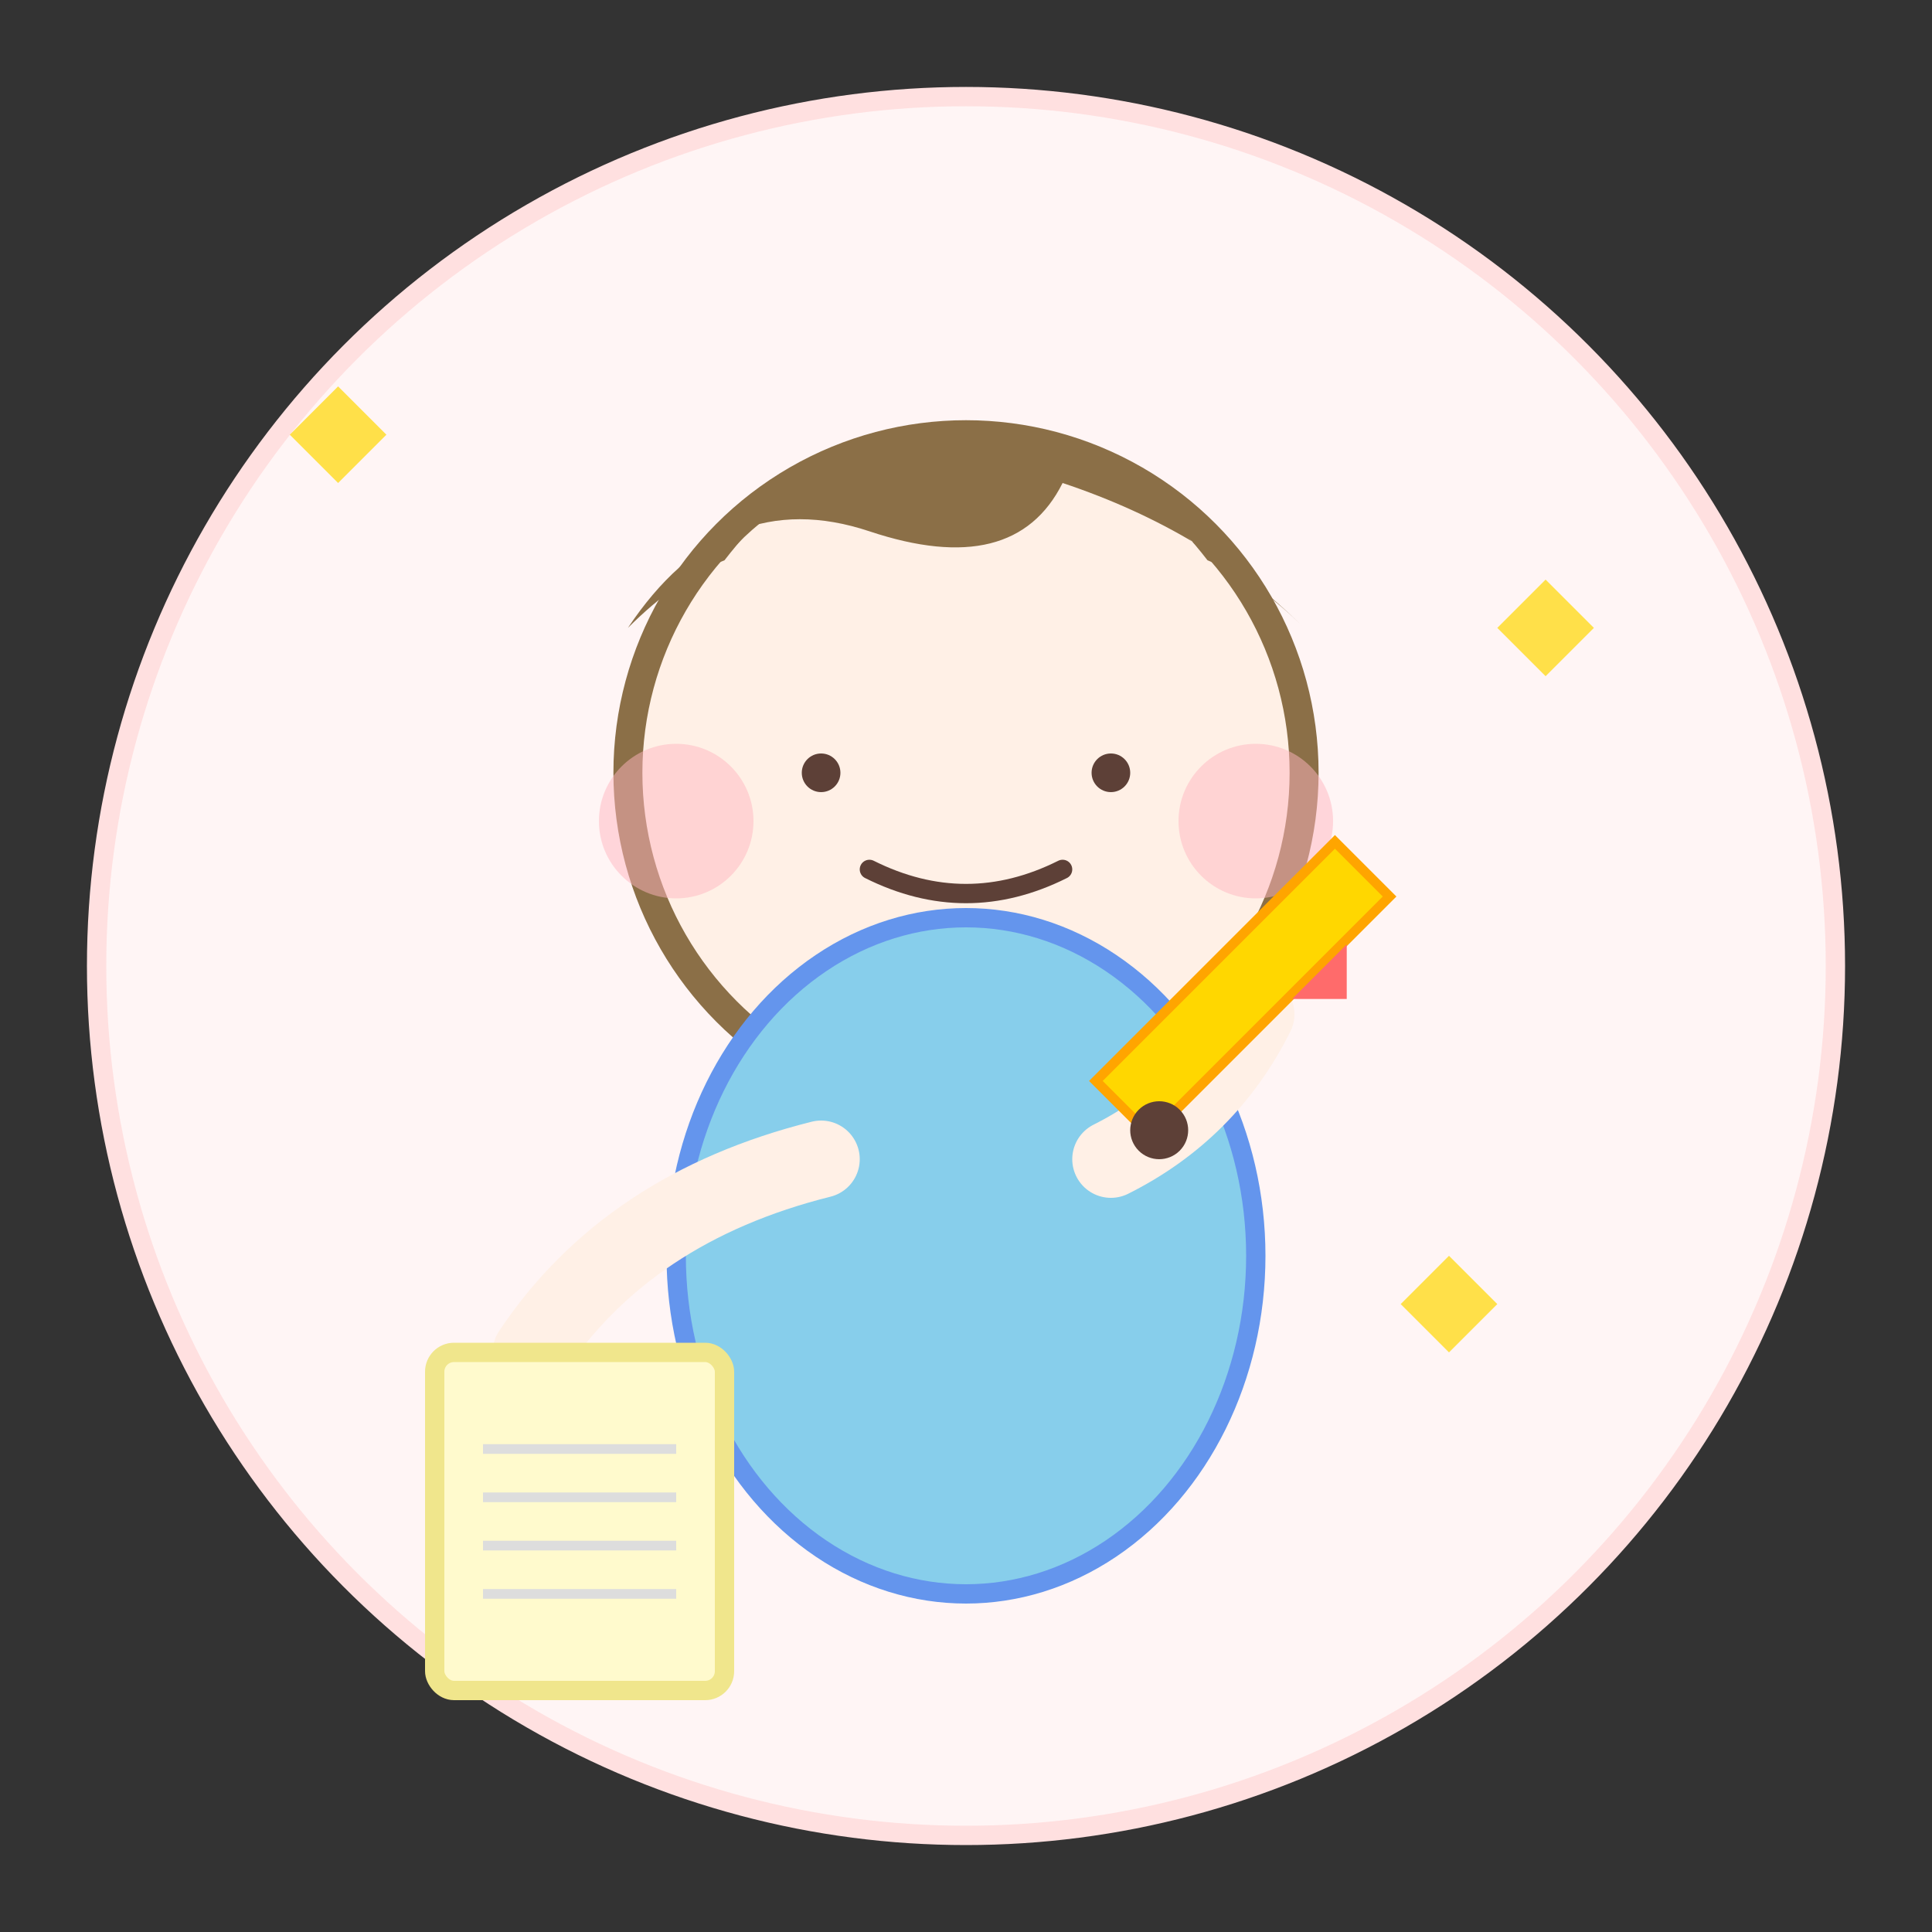 <svg width="200" height="200" viewBox="0 0 200 200" xmlns="http://www.w3.org/2000/svg">
  <rect x="0" y="0" width="200" height="200" fill="#333333" stroke="none"/>
  <!-- 배경 원 -->
  <circle cx="100" cy="100" r="90" fill="#FFF5F5" stroke="#FFE0E0" stroke-width="2"/>
  
  <!-- 아이 캐릭터 (연필 들고 있는 모습) -->
  <!-- 머리 -->
  <circle cx="100" cy="80" r="35" fill="#FFF0E6" stroke="#8B6F47" stroke-width="3"/>
  
  <!-- 머리카락 -->
  <path d="M 65 65 Q 75 50, 90 55 T 110 50 Q 125 55, 135 65 Q 130 60, 125 58 Q 115 45, 100 45 Q 85 45, 75 58 Q 70 60, 65 65" 
        fill="#8B6F47"/>
  
  <!-- 눈 -->
  <circle cx="85" cy="80" r="2" fill="#5D4037"/>
  <circle cx="115" cy="80" r="2" fill="#5D4037"/>
  
  <!-- 입 -->
  <path d="M 90 90 Q 100 95, 110 90" fill="none" stroke="#5D4037" stroke-width="2" stroke-linecap="round"/>
  
  <!-- 볼 -->
  <circle cx="70" cy="85" r="8" fill="#FFB6C1" opacity="0.5"/>
  <circle cx="130" cy="85" r="8" fill="#FFB6C1" opacity="0.5"/>
  
  <!-- 몸통 -->
  <ellipse cx="100" cy="130" rx="30" ry="35" fill="#87CEEB" stroke="#6495ED" stroke-width="2"/>
  
  <!-- 팔 (연필 들고 있는 자세) -->
  <path d="M 85 120 Q 65 125, 55 140" fill="none" stroke="#FFF0E6" stroke-width="8" stroke-linecap="round"/>
  <path d="M 115 120 Q 125 115, 130 105" fill="none" stroke="#FFF0E6" stroke-width="8" stroke-linecap="round"/>
  
  <!-- 연필 -->
  <rect x="125" y="85" width="8" height="35" fill="#FFD700" stroke="#FFA500" stroke-width="1" transform="rotate(45 129 102)"/>
  <polygon points="136,98 140,102 136,106" fill="#FF6B6B" transform="rotate(45 138 102)"/>
  <circle cx="120" cy="117" r="3" fill="#5D4037" transform="rotate(45 120 117)"/>
  
  <!-- 노트 -->
  <rect x="45" y="140" width="30" height="35" fill="#FFFACD" stroke="#F0E68C" stroke-width="2" rx="2"/>
  <line x1="50" y1="150" x2="70" y2="150" stroke="#DDD" stroke-width="1"/>
  <line x1="50" y1="155" x2="70" y2="155" stroke="#DDD" stroke-width="1"/>
  <line x1="50" y1="160" x2="70" y2="160" stroke="#DDD" stroke-width="1"/>
  <line x1="50" y1="165" x2="70" y2="165" stroke="#DDD" stroke-width="1"/>
  
  <!-- 반짝이 효과 -->
  <path d="M 35 40 L 40 45 L 35 50 L 30 45 Z" fill="#FFD700" opacity="0.7"/>
  <path d="M 160 60 L 165 65 L 160 70 L 155 65 Z" fill="#FFD700" opacity="0.7"/>
  <path d="M 150 130 L 155 135 L 150 140 L 145 135 Z" fill="#FFD700" opacity="0.7"/>
</svg>